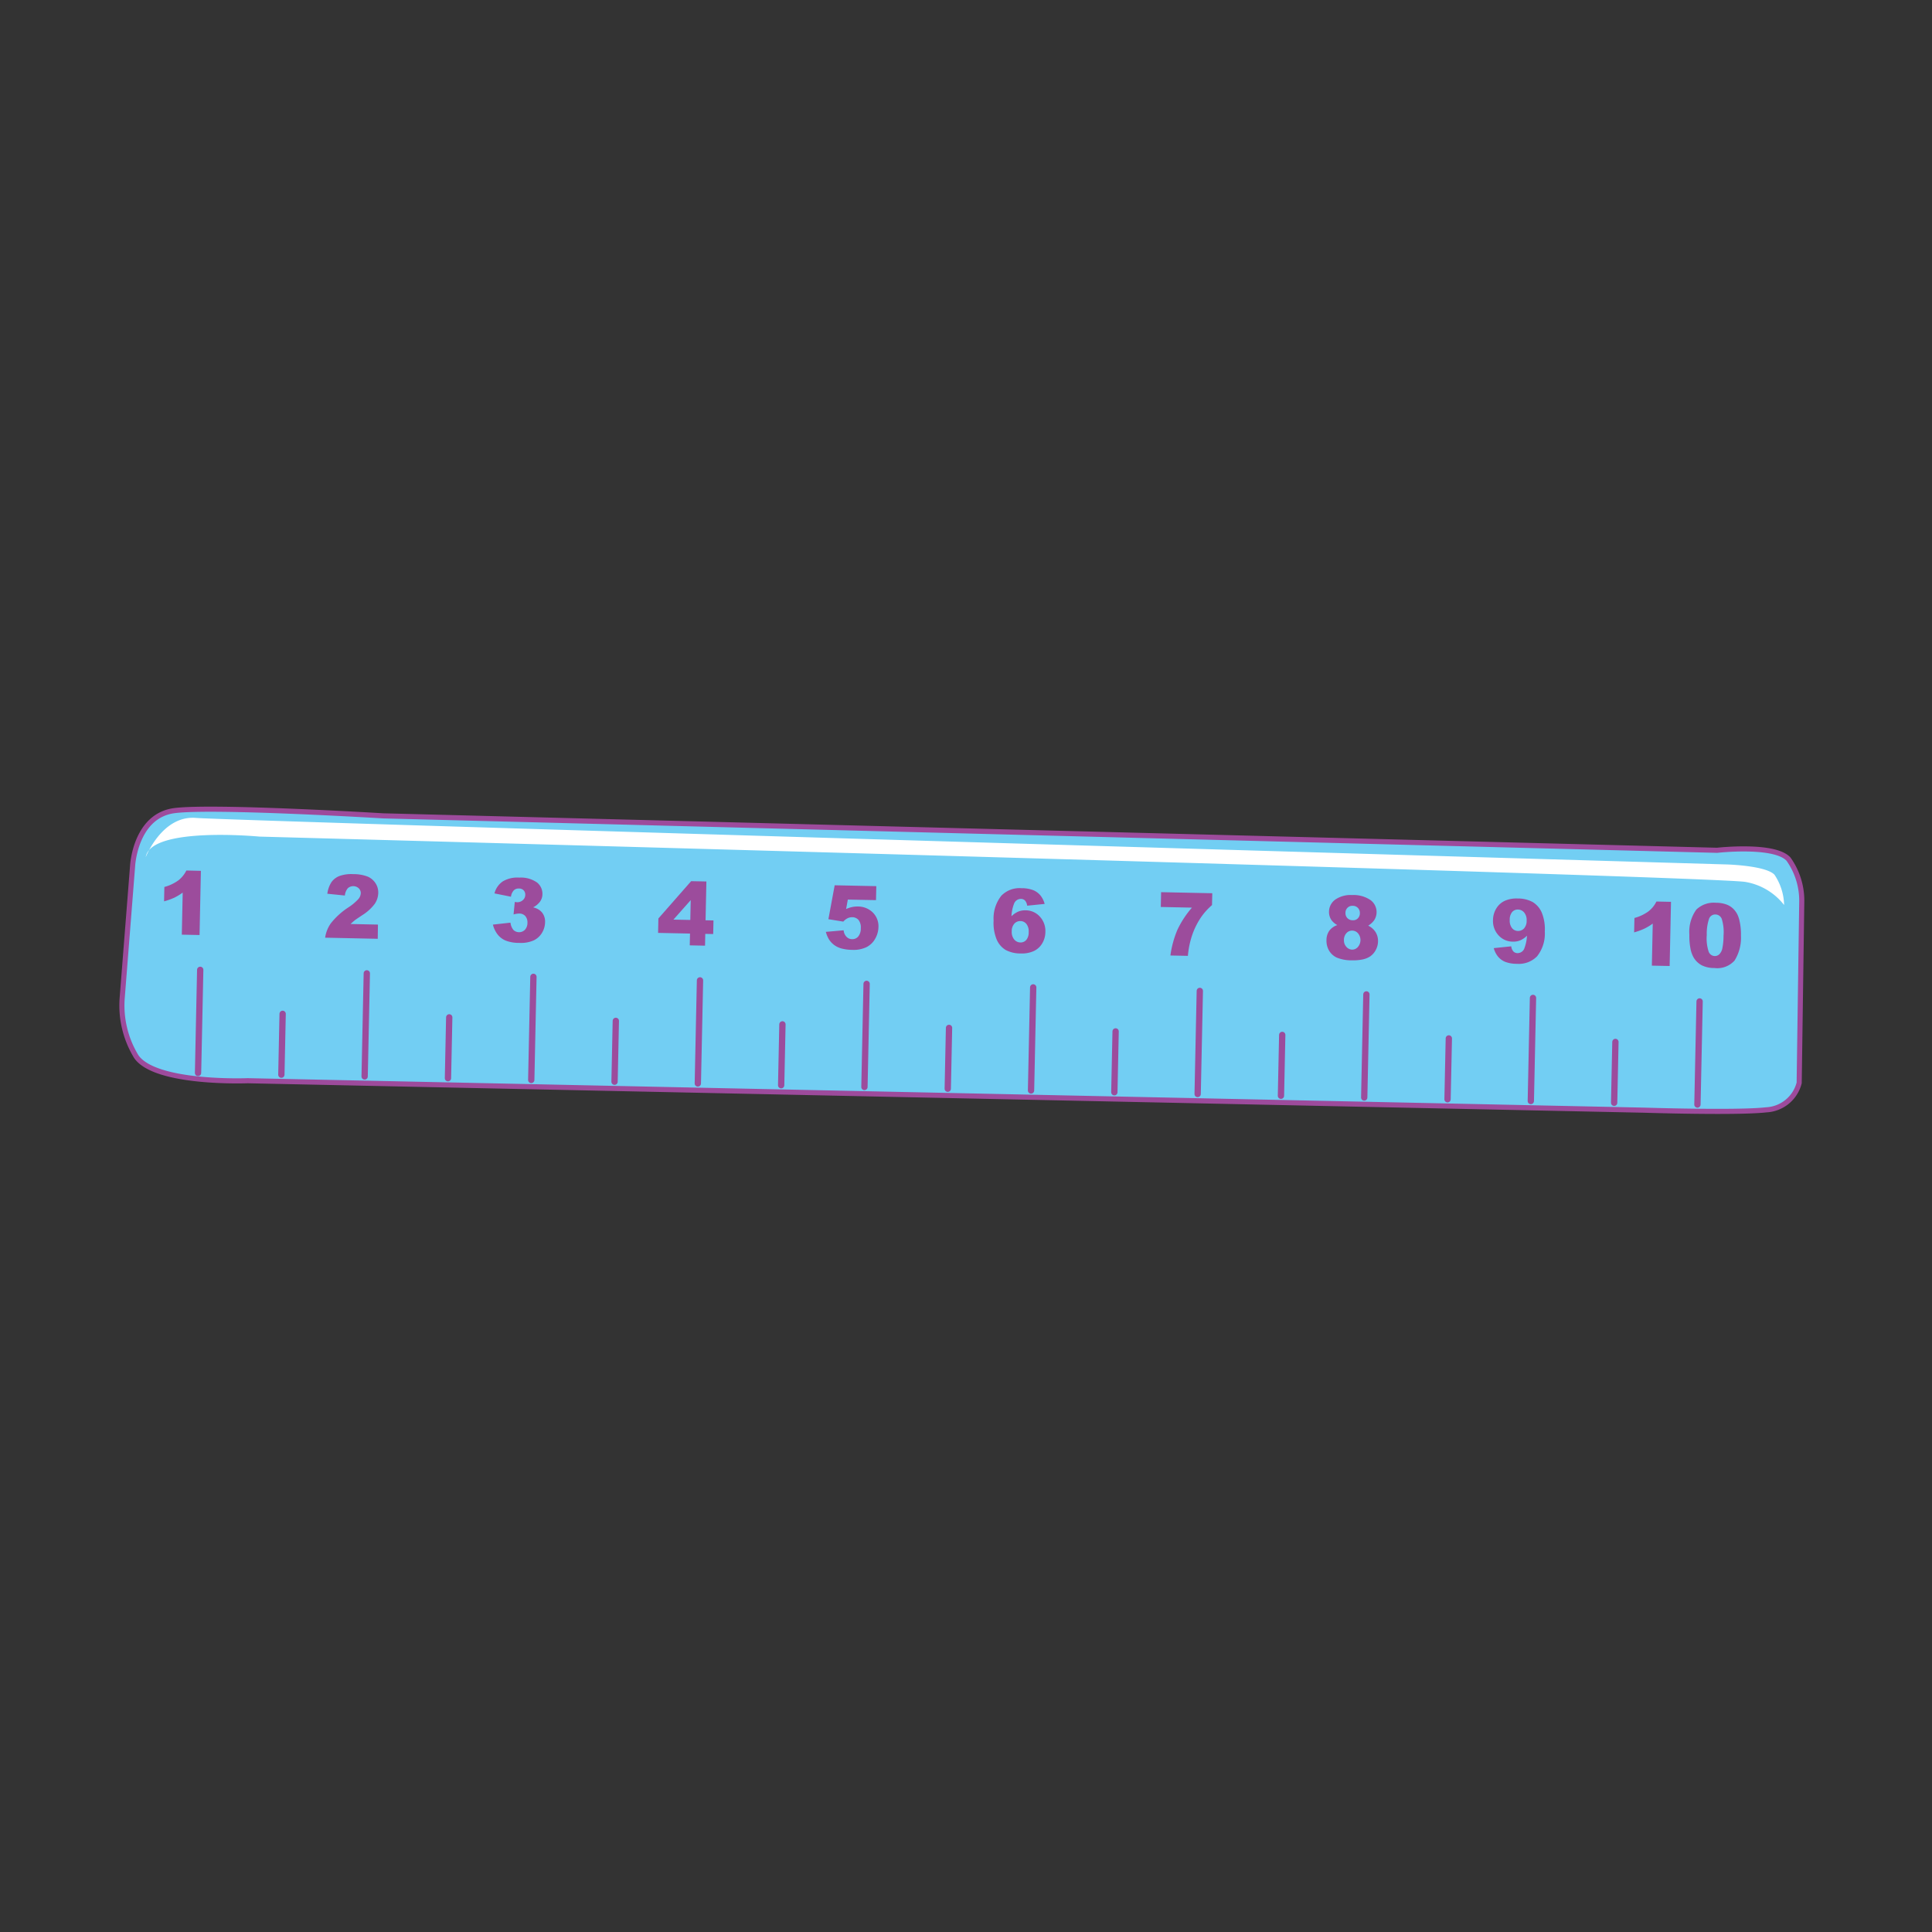 <svg id="word" xmlns="http://www.w3.org/2000/svg" viewBox="0 0 160 160"><rect x="0" y="0" width="160" height="160" fill="#333333" stroke="none"/><defs><style>.cls-1{fill:#72cef3;stroke:#9d4b9c;stroke-width:0.423px;}.cls-2{fill:#fff;}.cls-3{fill:none;stroke:#9c4c9c;stroke-linecap:round;stroke-width:0.522px;}.cls-4{fill:#9c4c9c;}</style></defs><path class="cls-1" d="M10.128,82.547,10.982,71.7s.214-4.15,3.471-4.569,17.277.434,17.277.434L142.2,70.418s4.765-.541,5.918.734a5.942,5.942,0,0,1,1.095,3.593L149,89.68a2.963,2.963,0,0,1-2.736,2.232c-2.379.272-10.085.028-10.085.028L20.513,89.5s-7.637.306-9.225-1.993A8.121,8.121,0,0,1,10.128,82.547Z"/><path class="cls-2" d="M12.072,70.979s1.347-3.477,4.156-3.242,126.755,3.852,126.755,3.852,3.237.084,3.969.849a4.669,4.669,0,0,1,.8,2.51,5.157,5.157,0,0,0-3.191-1.908c-2.256-.471-123.081-3.757-123.081-3.757S12.471,68.419,12.072,70.979Z"/><line class="cls-3" x1="16.581" y1="80.318" x2="16.401" y2="88.856"/><line class="cls-3" x1="23.407" y1="83.963" x2="23.301" y2="89.001"/><line class="cls-3" x1="30.378" y1="80.609" x2="30.198" y2="89.146"/><line class="cls-3" x1="37.204" y1="84.254" x2="37.098" y2="89.292"/><line class="cls-3" x1="44.176" y1="80.899" x2="43.996" y2="89.437"/><line class="cls-3" x1="51" y1="84.544" x2="50.894" y2="89.583"/><line class="cls-3" x1="57.971" y1="81.19" x2="57.791" y2="89.728"/><line class="cls-3" x1="64.798" y1="84.835" x2="64.692" y2="89.874"/><line class="cls-3" x1="71.769" y1="81.481" x2="71.589" y2="90.019"/><line class="cls-3" x1="78.595" y1="85.126" x2="78.489" y2="90.164"/><line class="cls-3" x1="85.566" y1="81.772" x2="85.386" y2="90.31"/><line class="cls-3" x1="92.391" y1="85.417" x2="92.285" y2="90.455"/><line class="cls-3" x1="99.364" y1="82.063" x2="99.184" y2="90.601"/><line class="cls-3" x1="106.189" y1="85.708" x2="106.083" y2="90.746"/><line class="cls-3" x1="113.159" y1="82.353" x2="112.979" y2="90.891"/><line class="cls-3" x1="119.986" y1="85.998" x2="119.879" y2="91.037"/><line class="cls-3" x1="126.956" y1="82.644" x2="126.776" y2="91.182"/><line class="cls-3" x1="133.782" y1="86.289" x2="133.676" y2="91.328"/><line class="cls-3" x1="140.754" y1="82.935" x2="140.574" y2="91.473"/><path class="cls-4" d="M16.637,72.12l-.111,5.315-1.469-.03.073-3.485a4.414,4.414,0,0,1-.7.425,5.448,5.448,0,0,1-.843.3l.025-1.19a3.532,3.532,0,0,0,1.163-.55,2.36,2.36,0,0,0,.659-.814Z"/><path class="cls-4" d="M31.283,77.747l-4.356-.092a2.715,2.715,0,0,1,.479-1.2,6.1,6.1,0,0,1,1.453-1.314,4.249,4.249,0,0,0,.832-.7.818.818,0,0,0,.188-.462.545.545,0,0,0-.168-.413.673.673,0,0,0-.9-.012,1.057,1.057,0,0,0-.25.61l-1.452-.148a2.3,2.3,0,0,1,.334-.95,1.446,1.446,0,0,1,.655-.514,2.894,2.894,0,0,1,1.154-.16,3.258,3.258,0,0,1,1.188.2,1.458,1.458,0,0,1,.659.551,1.409,1.409,0,0,1,.226.815,1.668,1.668,0,0,1-.3.908,3.837,3.837,0,0,1-1.038.934c-.3.2-.5.334-.6.411s-.218.183-.354.311l2.267.048Z"/><path class="cls-4" d="M42.316,74.262l-1.366-.274A1.716,1.716,0,0,1,41.628,73a2.347,2.347,0,0,1,1.385-.32,2.313,2.313,0,0,1,1.473.413,1.2,1.2,0,0,1,.435.969,1.074,1.074,0,0,1-.2.609,1.6,1.6,0,0,1-.57.47,1.566,1.566,0,0,1,.459.185,1.119,1.119,0,0,1,.4.43,1.263,1.263,0,0,1,.131.628,1.747,1.747,0,0,1-.257.872,1.6,1.6,0,0,1-.7.63,2.626,2.626,0,0,1-1.185.2,3.056,3.056,0,0,1-1.121-.19,1.672,1.672,0,0,1-.666-.505,2.223,2.223,0,0,1-.392-.819l1.456-.162a1.116,1.116,0,0,0,.253.613.679.679,0,0,0,.944-.024.821.821,0,0,0,.207-.568.8.8,0,0,0-.175-.566.669.669,0,0,0-.5-.21,1.839,1.839,0,0,0-.473.075l.1-1.035a1.555,1.555,0,0,0,.188.022.665.665,0,0,0,.481-.173.572.572,0,0,0,.2-.427.519.519,0,0,0-.134-.384.528.528,0,0,0-.389-.15.569.569,0,0,0-.42.144A.935.935,0,0,0,42.316,74.262Z"/><path class="cls-4" d="M57.144,77.314,54.5,77.258l.025-1.193,2.712-3.09L58.5,73l-.068,3.214.656.013-.024,1.126-.656-.013-.02.977-1.266-.027Zm.024-1.127.035-1.644-1.432,1.615Z"/><path class="cls-4" d="M69.125,73.315l3.447.072-.025,1.159L70.213,74.5l-.141.782a2.394,2.394,0,0,1,.482-.161,1.951,1.951,0,0,1,.471-.047,1.742,1.742,0,0,1,1.262.5,1.6,1.6,0,0,1,.463,1.2,2.034,2.034,0,0,1-.271.968,1.7,1.7,0,0,1-.729.7,2.494,2.494,0,0,1-1.186.221,3.544,3.544,0,0,1-.884-.116,1.846,1.846,0,0,1-.622-.306,1.762,1.762,0,0,1-.409-.449,2.312,2.312,0,0,1-.255-.619l1.473-.13a.882.882,0,0,0,.239.542.65.65,0,0,0,.462.194.635.635,0,0,0,.506-.22,1.031,1.031,0,0,0,.213-.683.985.985,0,0,0-.186-.687.685.685,0,0,0-.528-.229.834.834,0,0,0-.407.1,1.19,1.19,0,0,0-.328.264l-1.233-.2Z"/><path class="cls-4" d="M86.514,74.859l-1.449.147a.78.78,0,0,0-.181-.432.479.479,0,0,0-.326-.132.609.609,0,0,0-.558.346,3.184,3.184,0,0,0-.233,1.093,1.843,1.843,0,0,1,.543-.379,1.507,1.507,0,0,1,.637-.113,1.586,1.586,0,0,1,1.172.524,1.754,1.754,0,0,1,.455,1.276,1.868,1.868,0,0,1-.263.94,1.606,1.606,0,0,1-.692.632,2.381,2.381,0,0,1-1.089.2,2.56,2.56,0,0,1-1.254-.294,1.861,1.861,0,0,1-.739-.87,3.583,3.583,0,0,1-.251-1.558,3.025,3.025,0,0,1,.64-2.059,2.1,2.1,0,0,1,1.664-.624,2.7,2.7,0,0,1,.983.165,1.527,1.527,0,0,1,.591.434A1.91,1.91,0,0,1,86.514,74.859Zm-2.725,2.27a.97.97,0,0,0,.2.67.67.67,0,0,0,.52.252.613.613,0,0,0,.482-.208.95.95,0,0,0,.2-.644.994.994,0,0,0-.185-.677.629.629,0,0,0-.49-.243.656.656,0,0,0-.513.215A.919.919,0,0,0,83.789,77.129Z"/><path class="cls-4" d="M96.158,73.886l4.238.088-.022.981a5.328,5.328,0,0,0-.944,1.061,6.291,6.291,0,0,0-.743,1.557,7.407,7.407,0,0,0-.311,1.587l-1.448-.03a8.361,8.361,0,0,1,.584-2.136,7.977,7.977,0,0,1,1.2-1.828l-2.58-.054Z"/><path class="cls-4" d="M110.753,76.61a1.375,1.375,0,0,1-.49-.416,1.19,1.19,0,0,1-.2-.711,1.247,1.247,0,0,1,.64-1.059,2.235,2.235,0,0,1,1.277-.3,2.474,2.474,0,0,1,1.542.432,1.236,1.236,0,0,1,.48,1.015,1.21,1.21,0,0,1-.213.657,1.657,1.657,0,0,1-.48.43,1.49,1.49,0,0,1,.622.553,1.393,1.393,0,0,1,.191.745,1.544,1.544,0,0,1-.194.73,1.471,1.471,0,0,1-.454.516,1.794,1.794,0,0,1-.657.26,3.817,3.817,0,0,1-.836.069,3.245,3.245,0,0,1-1.264-.222,1.449,1.449,0,0,1-.655-.592,1.62,1.62,0,0,1-.209-.857,1.36,1.36,0,0,1,.229-.774A1.375,1.375,0,0,1,110.753,76.61Zm.674-1.012a.582.582,0,0,0,.161.44.613.613,0,0,0,.446.175.539.539,0,0,0,.414-.156.583.583,0,0,0,.17-.42.6.6,0,0,0-.158-.443.579.579,0,0,0-.425-.179.566.566,0,0,0-.608.583Zm-.126,2.247a.782.782,0,0,0,.2.57.647.647,0,0,0,.476.229.615.615,0,0,0,.471-.213.871.871,0,0,0,.023-1.131.64.64,0,0,0-.478-.231.624.624,0,0,0-.477.2A.81.81,0,0,0,111.3,77.845Z"/><path class="cls-4" d="M123.706,78.52l1.448-.15a.763.763,0,0,0,.183.431.475.475,0,0,0,.331.132.6.6,0,0,0,.552-.342,3.346,3.346,0,0,0,.237-1.1,1.789,1.789,0,0,1-.543.379,1.5,1.5,0,0,1-.638.113,1.59,1.59,0,0,1-1.175-.524,1.747,1.747,0,0,1-.457-1.273,1.873,1.873,0,0,1,.267-.942,1.617,1.617,0,0,1,.69-.634,2.378,2.378,0,0,1,1.089-.2,2.539,2.539,0,0,1,1.252.3,1.9,1.9,0,0,1,.741.87,3.63,3.63,0,0,1,.251,1.556,3.024,3.024,0,0,1-.64,2.061,2.108,2.108,0,0,1-1.663.622,2.681,2.681,0,0,1-.982-.165,1.515,1.515,0,0,1-.591-.435A1.9,1.9,0,0,1,123.706,78.52Zm2.723-2.275a.962.962,0,0,0-.2-.669.664.664,0,0,0-.515-.251.607.607,0,0,0-.484.206.966.966,0,0,0-.2.649,1.011,1.011,0,0,0,.184.675.625.625,0,0,0,.49.242.657.657,0,0,0,.514-.214A.923.923,0,0,0,126.429,76.245Z"/><path class="cls-4" d="M138.385,74.686,138.273,80,136.8,79.97l.073-3.483a4.319,4.319,0,0,1-.7.423,5.268,5.268,0,0,1-.842.305l.026-1.192a3.532,3.532,0,0,0,1.163-.549,2.326,2.326,0,0,0,.658-.814Z"/><path class="cls-4" d="M139.907,77.4a3.141,3.141,0,0,1,.579-2.075,2.1,2.1,0,0,1,1.648-.56,2.432,2.432,0,0,1,.865.149,1.614,1.614,0,0,1,.545.349,1.827,1.827,0,0,1,.327.446,2.286,2.286,0,0,1,.186.541,4.914,4.914,0,0,1,.121,1.222,3.563,3.563,0,0,1-.526,2.072,1.915,1.915,0,0,1-1.67.624,2.321,2.321,0,0,1-1.062-.232,1.751,1.751,0,0,1-.655-.631,2.369,2.369,0,0,1-.276-.8A5.307,5.307,0,0,1,139.907,77.4Zm1.44.034A3.535,3.535,0,0,0,141.5,78.8a.551.551,0,0,0,.5.376.528.528,0,0,0,.386-.147.951.951,0,0,0,.249-.484,5.126,5.126,0,0,0,.1-1.044,3.7,3.7,0,0,0-.146-1.4.571.571,0,0,0-.523-.369.543.543,0,0,0-.529.354A3.893,3.893,0,0,0,141.347,77.434Z"/></svg>